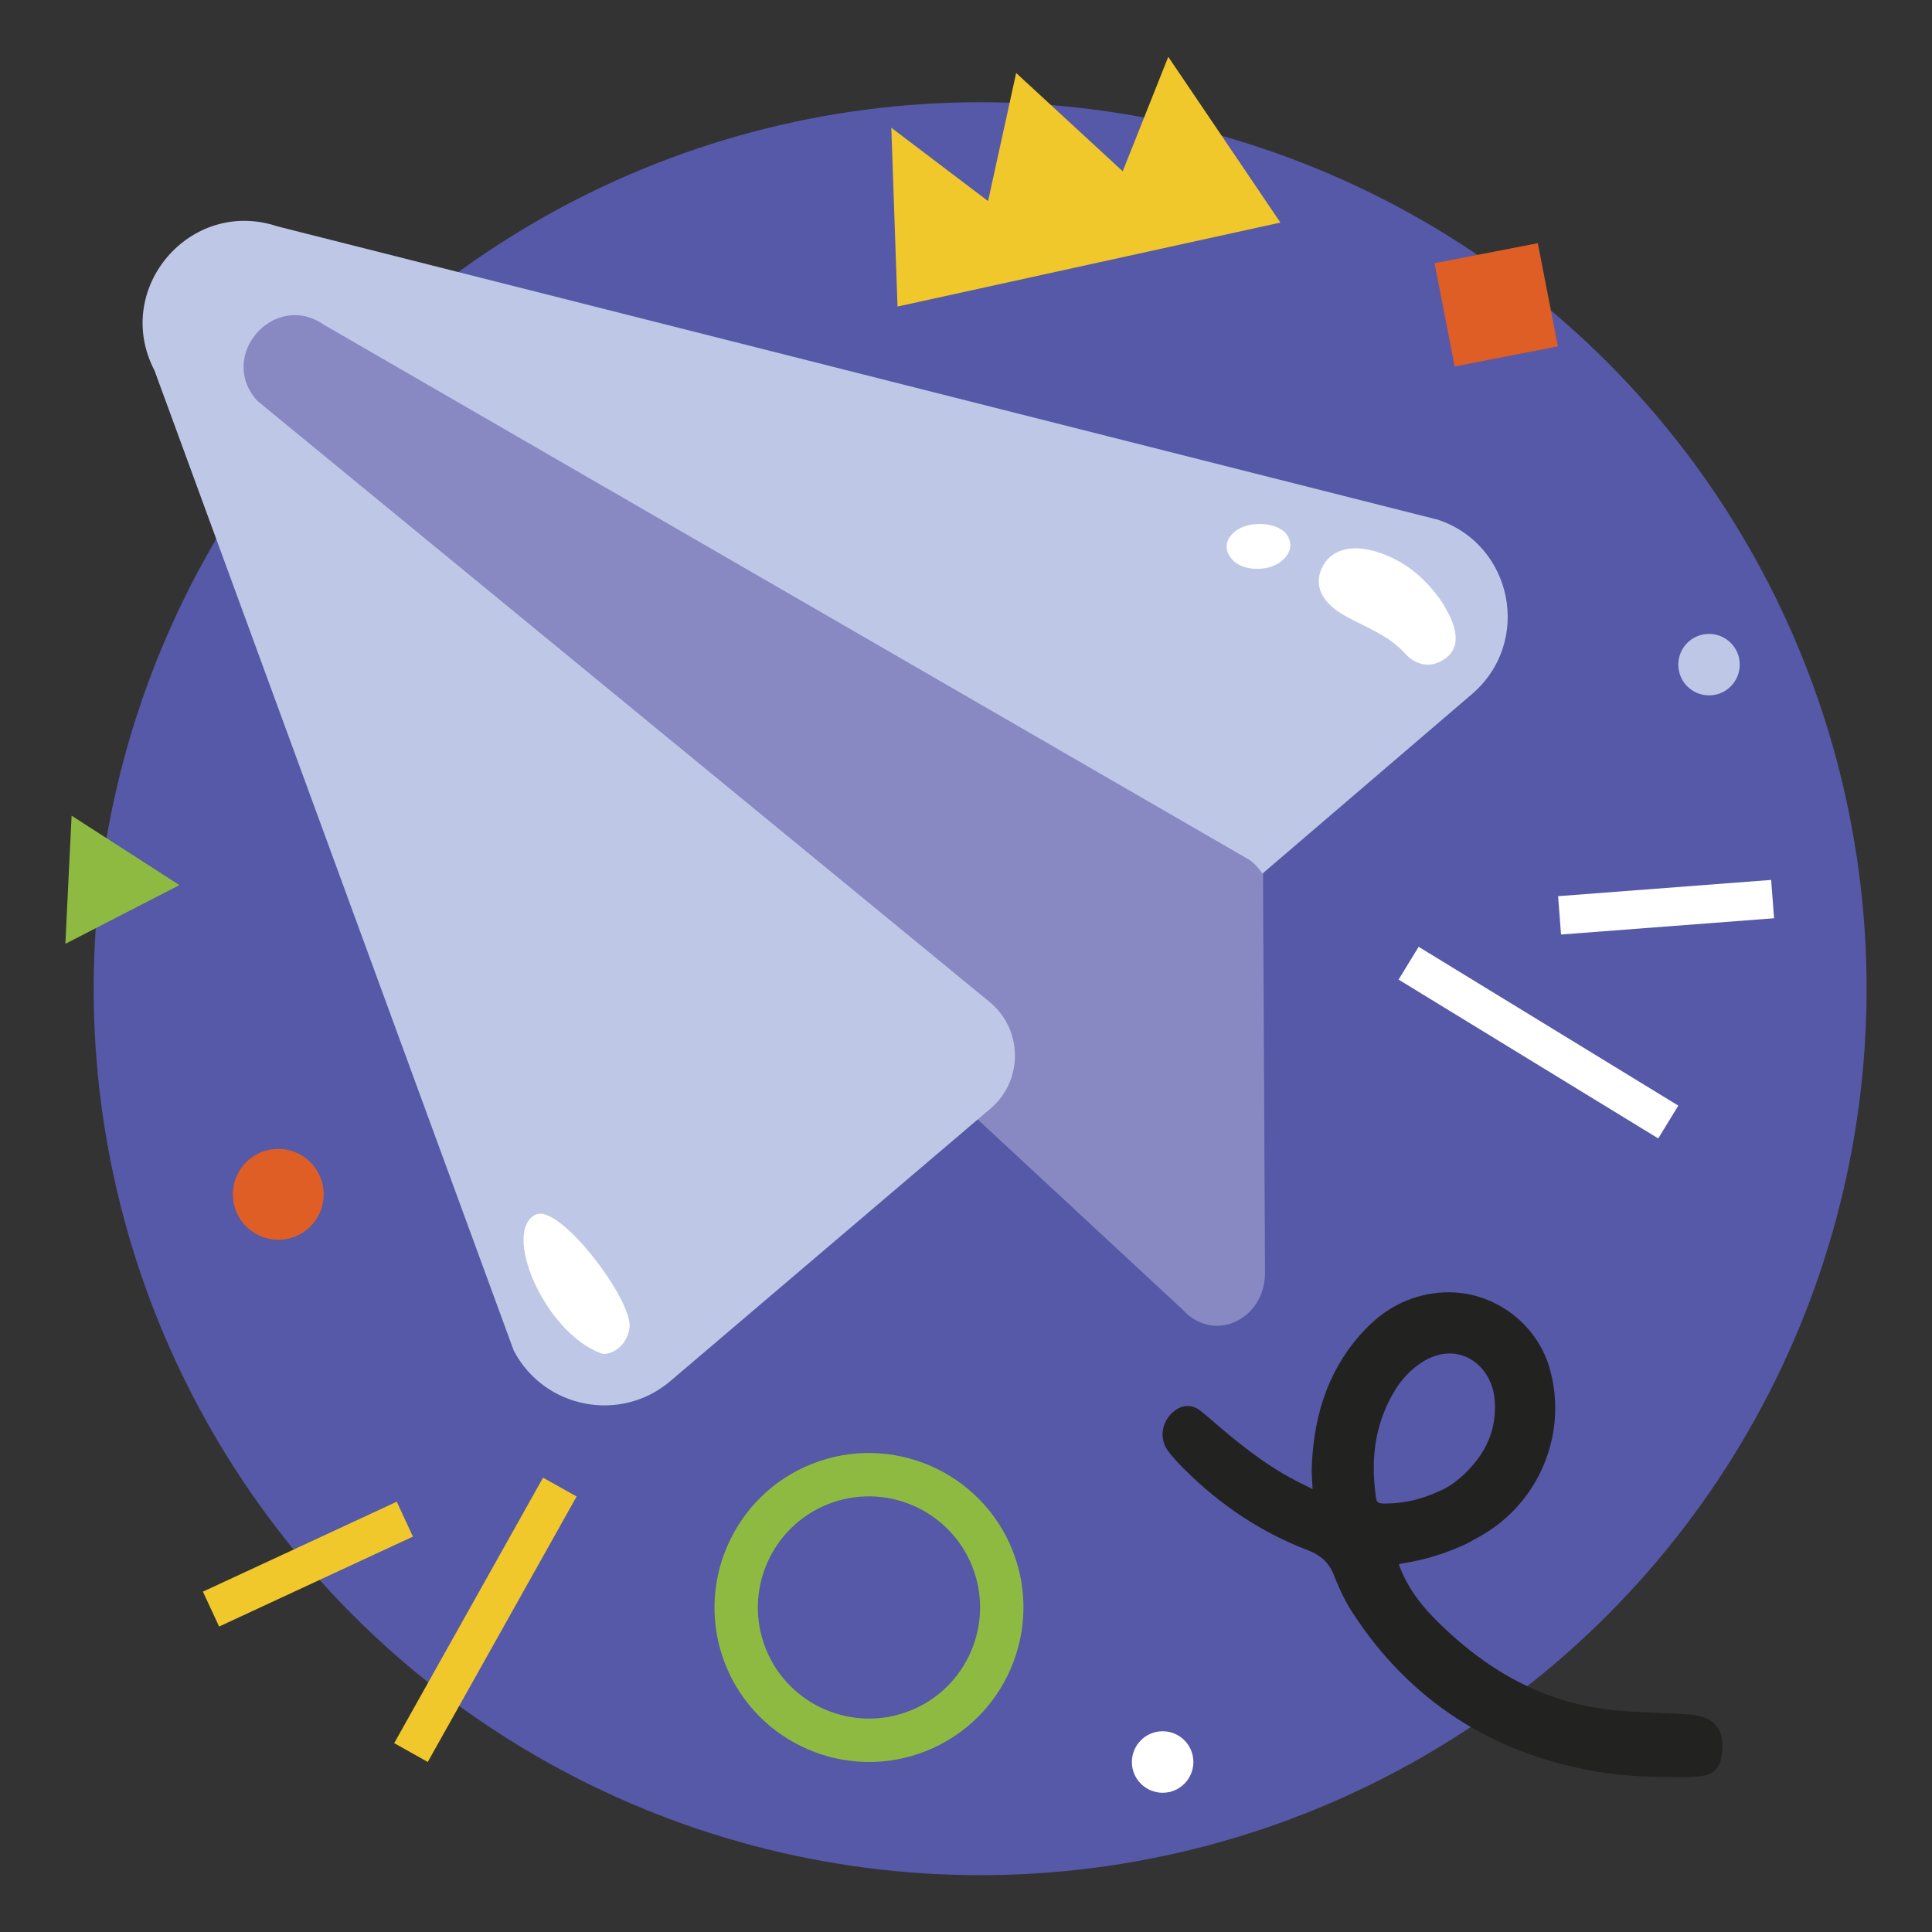 <?xml version="1.0" encoding="utf-8"?>
<!-- Generator: Adobe Illustrator 16.0.0, SVG Export Plug-In . SVG Version: 6.00 Build 0)  -->
<!DOCTYPE svg PUBLIC "-//W3C//DTD SVG 1.1//EN" "http://www.w3.org/Graphics/SVG/1.1/DTD/svg11.dtd">
<svg version="1.1" id="Layer_1" xmlns="http://www.w3.org/2000/svg" xmlns:xlink="http://www.w3.org/1999/xlink" x="0px" y="0px"
	 width="85px" height="85px" viewBox="0 0 85 85" enable-background="new 0 0 85 85" xml:space="preserve">
<rect x="0" y="0" width="85" height="85" fill="#333333" stroke="none"/>
<g>
	<circle fill="#5559A7" cx="43.122" cy="43.499" r="39.001"/>
	<circle fill="#DE5E26" cx="12.243" cy="52.546" r="1.999"/>
	<circle fill="#BEC8E6" cx="75.19" cy="29.241" r="1.352"/>
	<circle fill="#FFFFFF" cx="51.151" cy="77.521" r="1.353"/>
	<g>
		<path fill="#FFFFFF" d="M73.839,48.643l-0.883,1.443l-11.424-6.988l0.883-1.442L73.839,48.643z M77.923,38.713l0.129,1.687
			l-9.373,0.715l-0.129-1.687L77.923,38.713z"/>
	</g>
	<g>
		<path fill="#F0C82C" d="M17.343,76.691l1.477,0.828l6.549-11.68l-1.477-0.828L17.343,76.691z M9.64,71.561l-0.713-1.535
			l8.529-3.957l0.711,1.535L9.64,71.561z"/>
	</g>
	<path fill="#F0C82C" d="M39.487,13.487l16.846-3.695L51.399,2.5l-2.004,5.035l-4.688-4.323l-1.236,5.634L39.214,5.62L39.487,13.487
		z"/>
	<path fill="#8FBA42" d="M5.524,37.414l2.371,1.526l-2.51,1.292l-2.508,1.292l0.135-2.818l0.139-2.819L5.524,37.414z"/>
	<path fill="#DE5E26" d="M68.542,15.239l-4.543,0.885l-0.883-4.543l4.541-0.883L68.542,15.239z"/>
	<path fill="#8FBA42" d="M44.548,68.213c1.383,3.482-0.324,7.441-3.807,8.826c-3.484,1.385-7.441-0.322-8.826-3.807
		c-1.385-3.48,0.324-7.441,3.805-8.826C39.204,63.023,43.163,64.73,44.548,68.213L44.548,68.213z M33.688,72.529
		c0.994,2.504,3.844,3.732,6.35,2.736c2.506-0.994,3.732-3.844,2.736-6.348c-0.996-2.506-3.844-3.734-6.35-2.738
		S32.692,70.023,33.688,72.529L33.688,72.529z"/>
	<g>
		<path fill="#222221" d="M75.513,75.93c-0.324-0.402-0.869-0.482-1.309-0.508c-0.357-0.021-0.713-0.035-1.07-0.051
			c-0.66-0.029-1.344-0.061-2.008-0.119c-2.992-0.271-5.631-1.609-8.066-4.098c-0.684-0.695-1.164-1.418-1.473-2.203
			c-0.023-0.062-0.035-0.104-0.041-0.133c0.037-0.012,0.074-0.021,0.111-0.025c1.043-0.166,1.928-0.438,2.867-0.875
			c0.01-0.004,0.02-0.01,0.027-0.016l0.176-0.096c0.189-0.102,0.447-0.24,0.699-0.4c2.416-1.533,3.543-4.51,2.742-7.238
			c-0.59-2.008-2.533-3.398-4.621-3.309c-1.332,0.059-2.502,0.605-3.479,1.623c-1.486,1.555-2.258,3.529-2.354,6.039
			c-0.01,0.221,0.004,0.436,0.016,0.643c0.008,0.115,0.014,0.23,0.018,0.348c-0.086-0.037-0.17-0.08-0.252-0.123
			c-0.062-0.033-0.127-0.064-0.191-0.096c-1.441-0.695-2.688-1.691-3.719-2.574l-0.141-0.121c-0.219-0.189-0.438-0.379-0.666-0.555
			c-0.285-0.221-0.652-0.244-0.959-0.068c-0.332,0.191-0.566,0.514-0.645,0.883c-0.07,0.344,0,0.686,0.203,0.959
			c0.191,0.258,0.422,0.52,0.725,0.82c1.6,1.598,3.416,2.791,5.395,3.549c0.619,0.234,0.975,0.568,1.189,1.113
			c0.27,0.688,0.539,1.227,0.844,1.691c2.49,3.811,6.082,6.148,10.674,6.947c1.348,0.234,2.738,0.252,3.936,0.252
			c0.281-0.002,0.562-0.025,0.842-0.074c0.4-0.07,0.682-0.369,0.75-0.803C75.8,76.881,75.837,76.332,75.513,75.93L75.513,75.93z
			 M60.997,66.15c-0.42,0.01-0.432-0.068-0.467-0.326c-0.254-1.793,0.023-3.32,0.852-4.672c0.287-0.469,0.658-0.861,1.104-1.168
			c0.336-0.229,0.68-0.367,1.02-0.418c0.363-0.051,0.723,0,1.055,0.16c0.672,0.318,1.131,1.031,1.197,1.857
			c0.082,1.006-0.193,1.916-0.82,2.705c-0.504,0.633-1.062,1.09-1.617,1.318c-0.006,0.002-0.01,0.004-0.016,0.006
			C62.54,65.965,61.806,66.135,60.997,66.15L60.997,66.15z"/>
		<path fill="#8889C3" d="M55.175,36.347c-0.152-0.23-0.336-0.442-0.566-0.605L14.946,13.527c-4.109-1.903-5.947,2.365-4.146,4.345
			l32.172,31.339l9.061,8.41c1.377,1.516,3.623,0.424,3.623-1.623l-0.092-18.421C55.562,37.131,55.415,36.71,55.175,36.347z"/>
		<path fill="#BEC8E6" d="M63.265,22.866L12.206,9.959c-3.834-1.282-7.277,2.754-5.41,6.338l15.805,43.119
			c1.336,2.561,4.711,3.215,6.906,1.334l14.072-11.979c1.463-1.246,1.426-3.52-0.078-4.719L11.323,17.638
			c-1.799-1.978,0.754-4.877,2.943-3.342l40.707,23.536c0.232,0.163,0.416,0.375,0.568,0.604l9.219-7.899
			C67.413,28.266,66.573,23.972,63.265,22.866L63.265,22.866z"/>
		<g>
			<path fill="#FFFFFF" d="M63.46,26.517c-0.787-1.146-1.719-1.885-2.93-2.252c-1.129-0.342-2.012-0.053-2.371,0.721
				c-0.367,0.788-0.012,1.548,1.072,2.139c0.898,0.488,1.875,0.838,2.588,1.629c0.428,0.475,1.047,0.66,1.652,0.294
				c0.699-0.42,0.656-1.072,0.408-1.723C63.755,26.998,63.554,26.695,63.46,26.517L63.46,26.517z M56.581,23.473
				c-0.457-0.524-1.662-0.562-2.244-0.093c-0.439,0.355-0.498,0.794-0.133,1.229c0.449,0.532,1.621,0.56,2.193,0.064
				C56.815,24.313,56.89,23.895,56.581,23.473L56.581,23.473z"/>
			<path fill="#FFFFFF" d="M26.433,59.539c0.316,0.121,1.119-0.193,1.262-1.109c0.182-1.193-3.066-5.48-4.117-4.996
				C22.079,54.127,23.892,58.564,26.433,59.539z"/>
		</g>
	</g>
</g>
</svg>

